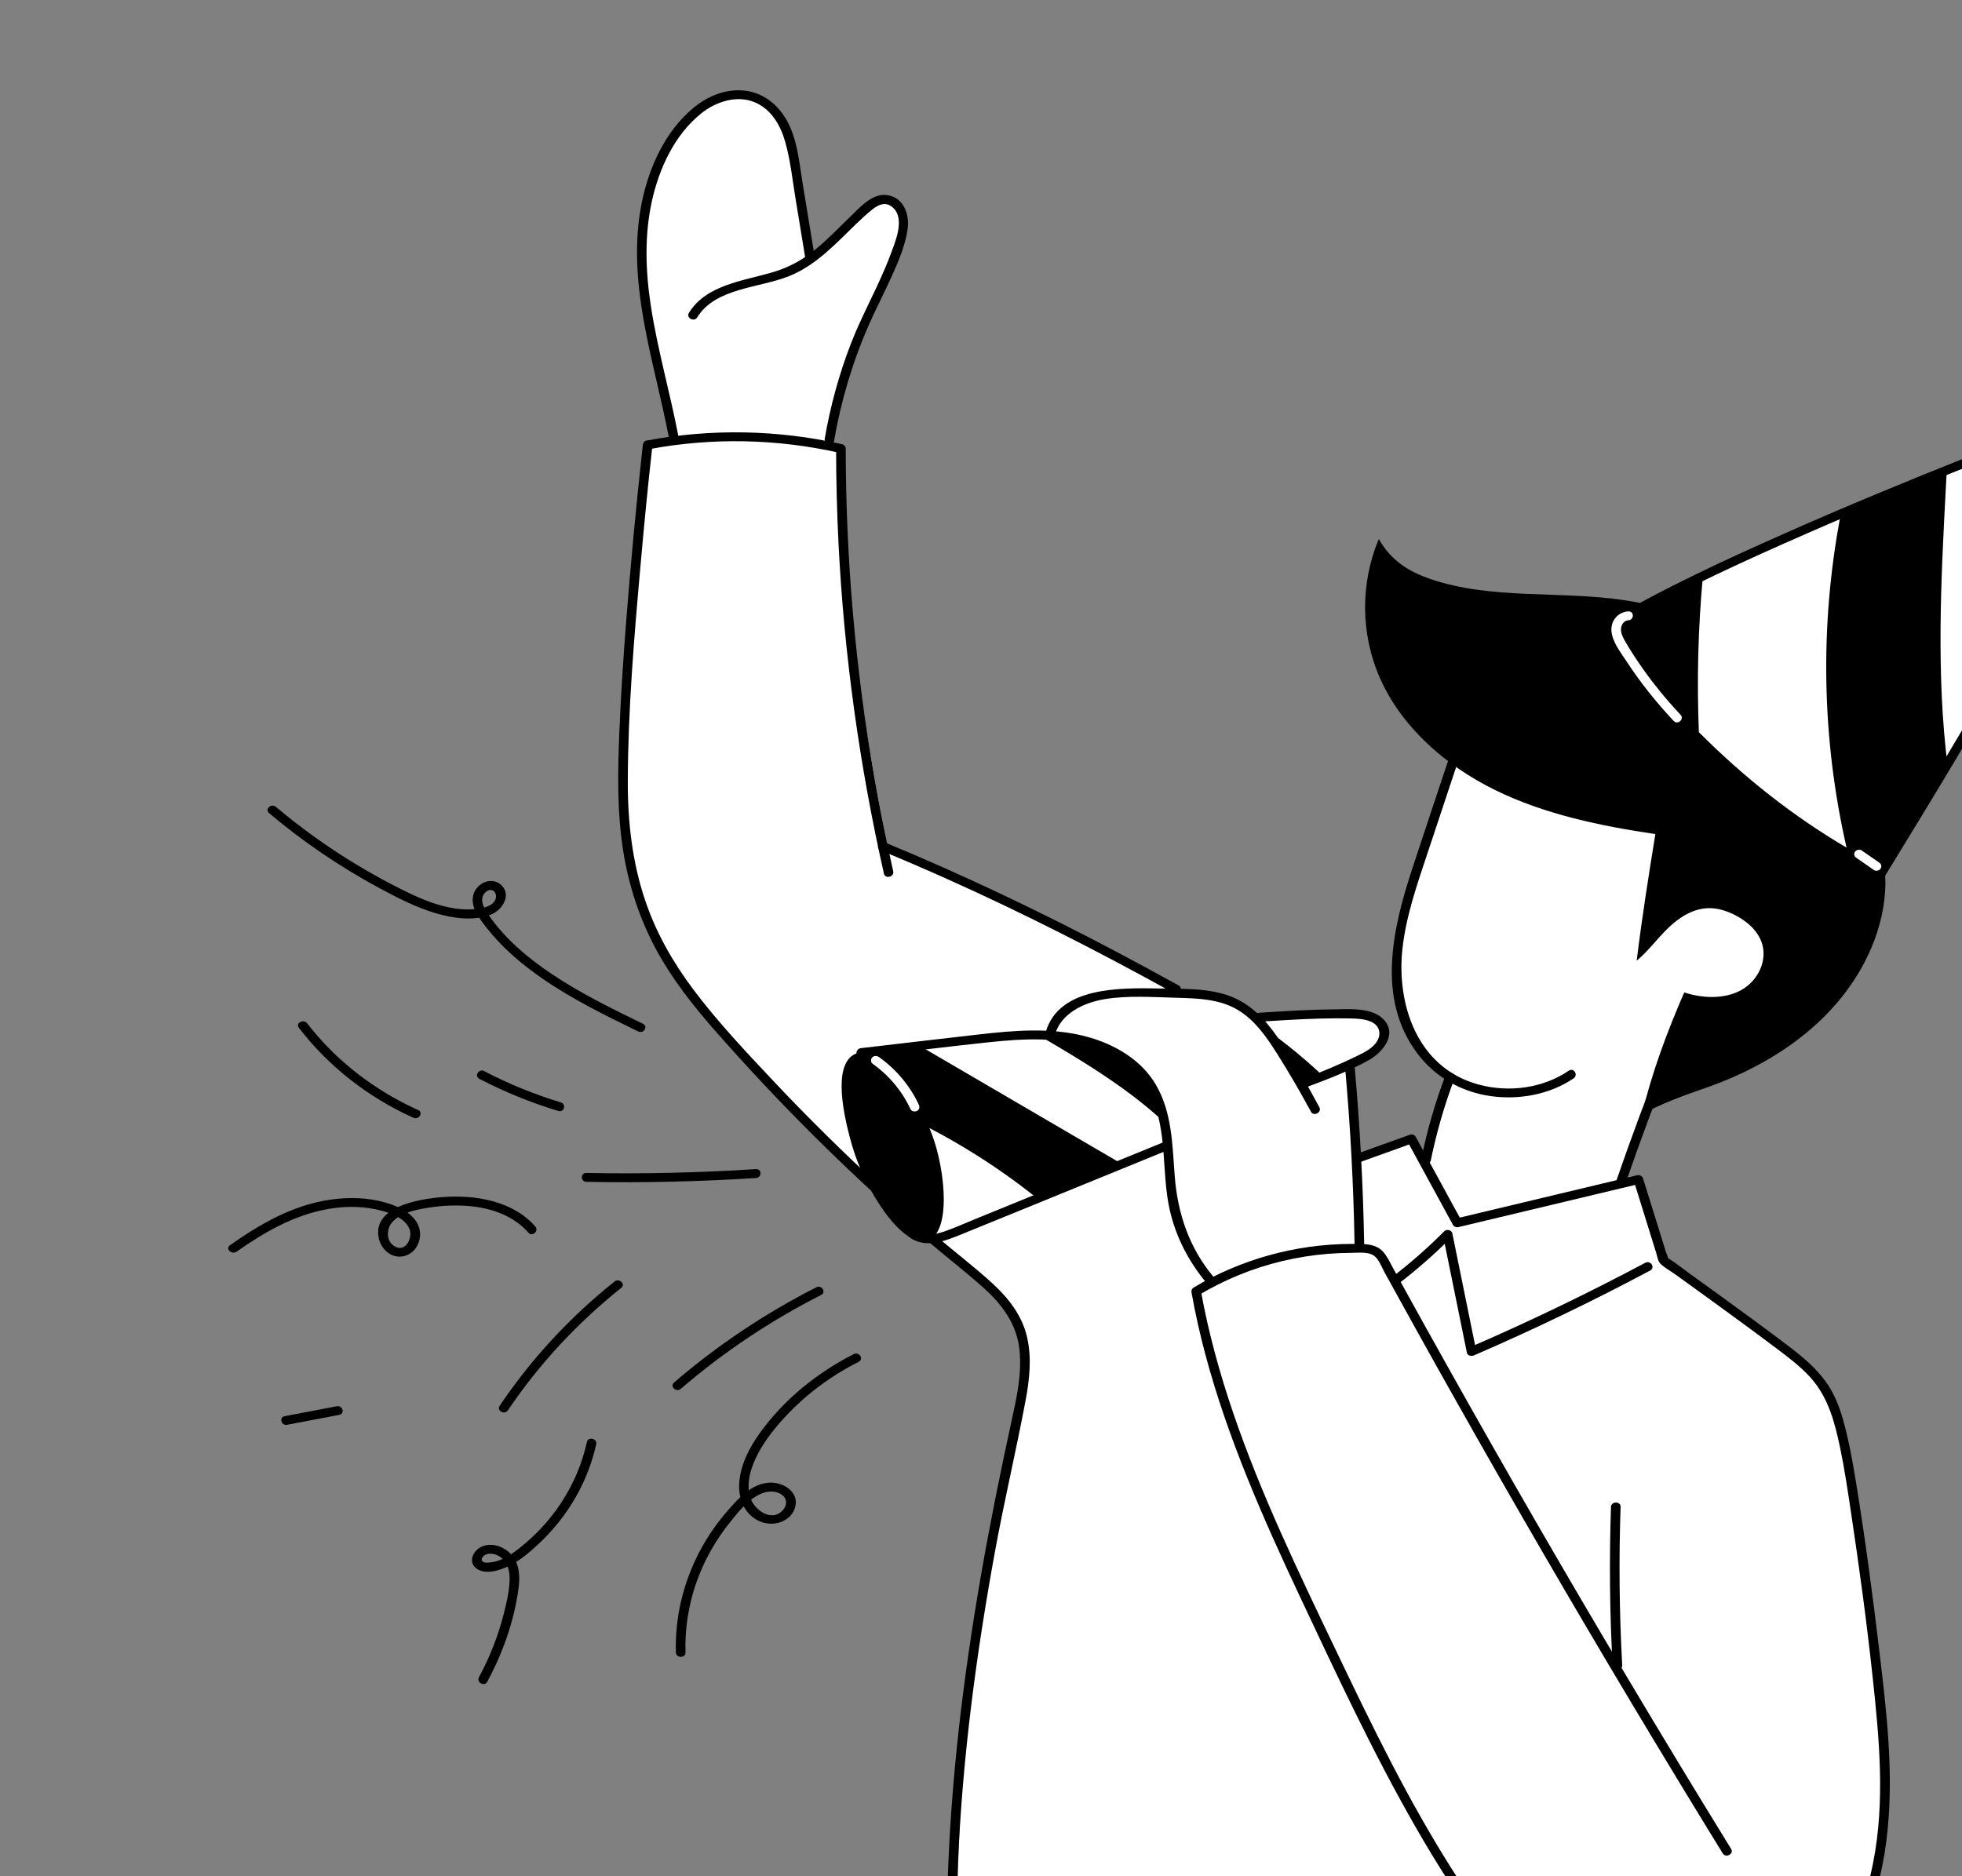 <svg width="207" height="198" viewBox="0 0 207 198" fill="none" xmlns="http://www.w3.org/2000/svg">
<rect x="0" y="0" width="207" height="198" fill="#808080" stroke="none"/>
<path d="M147.339 102.943C147.528 107.013 149.358 111.24 153.084 113.671C152.4 115.881 151.755 118.095 151.129 120.314C150.42 122.835 149.751 125.364 149.115 127.902C148.324 131.051 152.881 134.195 156.699 134.388C159.955 134.55 163.022 132.879 166.278 132.744C166.661 132.726 167.069 132.731 167.384 132.524C167.651 132.354 167.797 132.062 167.928 131.783C169.835 127.794 171.422 123.675 172.678 119.47C173.319 117.332 173.921 115.09 175.43 113.37C178.123 110.306 182.985 109.659 186.086 106.95C187.537 105.683 188.541 103.985 188.91 102.171C189.298 100.293 189.021 98.361 188.745 96.47C188.473 94.624 188.196 92.755 187.449 91.021C186.838 89.61 185.926 88.317 184.863 87.158C181.262 83.222 176.031 80.864 170.703 79.35C165.38 77.832 159.839 77.05 154.482 75.64C152.75 80.527 151.153 85.743 149.557 90.958C148.363 94.875 147.15 98.873 147.339 102.943Z" fill="white"/>
<path d="M145.475 56.885C143.491 61.57 143.544 66.961 145.616 71.615C147.892 76.718 152.453 80.77 157.718 83.362C162.983 85.954 168.927 87.176 174.648 88.02C173.949 92.36 173.25 96.695 172.678 101.384C173.92 100.351 174.852 99.04 176.007 97.925C177.161 96.807 178.656 95.846 180.325 95.837C181.237 95.832 182.125 96.115 182.931 96.506C184.227 97.139 185.386 98.132 185.852 99.421C186.512 101.236 185.571 103.379 183.829 104.412C182.087 105.445 179.724 105.396 177.695 104.731C175.953 108.734 174.265 113.176 173.25 117.583C175.23 116.483 177.734 115.571 179.898 114.825C184.6 113.199 189.006 110.719 192.432 107.319C195.858 103.918 198.255 99.565 198.808 94.947C199.075 92.728 198.9 90.397 197.789 88.415C196.348 85.841 193.475 84.152 190.53 83.505C191.461 78.582 189.341 73.403 185.595 69.804C181.849 66.21 176.637 64.108 171.305 63.327C164.521 62.329 157.354 63.304 150.91 61.103C148.848 60.393 146.814 59.288 145.475 56.885Z" fill="black"/>
<path d="M71.284 50.42C71.424 42.586 67.654 35.052 67.591 27.218C67.562 23.494 68.382 19.77 69.983 16.356C71.022 14.146 72.487 11.971 74.758 10.79C77.029 9.604 80.251 9.734 81.896 11.603C82.871 12.713 83.143 14.2 83.386 15.61C84.036 19.442 84.686 23.274 85.336 27.101C87.423 25.722 89.116 24.181 90.815 22.64C91.829 21.719 93.454 20.767 94.507 21.648C95.031 22.088 95.129 22.811 95.109 23.462C95.027 26.247 93.522 28.795 92.251 31.315C89.175 37.411 87.268 44.005 86.661 50.77C81.435 52.545 75.612 51.337 71.284 50.42Z" fill="white"/>
<path d="M169.602 65.963C172.586 70.033 175.789 73.815 179.234 77.265C183.96 82.004 189.133 86.106 194.815 89.448C196.067 90.189 197.343 90.89 198.649 91.555C201.041 88.078 203.317 84.538 205.495 80.94C209.358 74.579 212.915 68.052 216.272 61.435C218.922 56.228 221.455 50.968 223.915 45.69C224.541 44.337 223.09 42.958 221.62 43.516C219.921 44.153 218.257 44.782 216.617 45.407C212.725 46.885 208.999 48.336 205.388 49.778C201.545 51.314 197.829 52.846 194.175 54.413C189.269 56.511 184.48 58.672 179.642 60.981C176.332 62.562 173.004 64.215 169.602 65.963Z" fill="black"/>
<path d="M205.389 49.774C205.36 50.304 205.335 50.839 205.301 51.369C204.777 61.22 204.263 71.184 205.495 80.936C209.358 74.575 212.915 68.048 216.273 61.431C215.972 56.085 216.079 50.722 216.617 45.398C212.726 46.881 208.999 48.332 205.389 49.774ZM179.647 60.982C179.152 66.395 179.021 71.835 179.239 77.266C183.965 82.005 189.138 86.107 194.82 89.449C192.19 77.958 191.981 65.991 194.18 54.414C189.274 56.512 184.48 58.668 179.647 60.982ZM169.671 214.372C169.777 215.778 169.758 217.193 169.607 218.595C161.557 219.875 153.342 219.83 145.176 219.776C130.279 219.682 114.916 219.507 101.237 214.044C100.271 191.781 102.217 171.984 108.147 143.692C108.404 142.466 108.195 141.167 107.763 139.981C107.079 138.086 105.371 136.684 103.746 135.363C92.585 126.276 82.089 116.397 73.403 105.23C70.754 101.82 68.241 98.231 66.974 94.197C65.877 90.698 65.761 87.01 65.737 83.366C65.654 71.116 66.513 58.857 68.308 46.719C75.102 45.645 81.924 46.418 88.655 47.186C89.106 61.588 90.819 75.793 93.745 89.781C103.503 94.089 113.053 97.638 121.704 102.687C130.356 107.737 138.14 114.425 142.715 122.893C144.627 121.599 146.728 120.755 148.917 120.193C150.44 122.844 151.964 126.011 153.745 129.047C160.048 127.727 166.293 126.316 172.859 124.483C173.785 127.228 174.712 129.973 175.508 133.014C180.181 136.168 184.713 139.492 189.1 142.978C190.41 144.02 191.725 145.098 192.627 146.459C193.738 148.144 194.132 150.134 194.495 152.079C196.684 163.777 198.47 175.573 198.669 187.446C198.761 192.868 198.479 198.47 196 203.384C193.811 207.719 189.934 211.304 185.252 213.325C180.569 215.347 175.115 215.778 169.671 214.372Z" fill="white"/>
<path d="M144.771 142.132C142.471 132.775 143.99 122.96 142.515 113.459C142.37 112.515 142.146 111.5 141.375 110.871C140.793 110.4 139.997 110.229 139.23 110.162C137.435 109.995 135.63 110.274 133.863 110.615C132.791 110.822 131.67 111.082 130.889 111.792C130.374 112.259 130.054 112.888 129.841 113.526C129.278 115.206 129.384 117.003 129.491 118.76C129.763 123.148 130.074 127.677 132.204 131.603C133.194 133.427 134.552 135.057 136.032 136.567C137.871 138.44 139.919 140.133 142.127 141.625C142.782 142.056 143.631 142.487 144.771 142.132Z" fill="white"/>
<path d="M90.506 111.204C90.991 112.934 91.496 114.605 92.015 116.231C93.607 121.177 95.392 125.709 97.542 130.076C97.688 130.381 97.867 130.705 98.192 130.857C98.619 131.051 99.124 130.862 99.556 130.678C102.53 129.393 105.51 128.117 108.489 126.832C108.795 126.702 109.091 126.572 109.397 126.442C112.303 125.193 115.215 123.944 118.116 122.686C120.217 121.783 122.314 120.88 124.41 119.982C129.447 117.817 134.479 115.651 139.511 113.482C140.515 113.05 141.524 112.619 142.529 112.183C143.441 111.788 144.382 111.379 145.062 110.692C145.741 110.005 146.11 108.967 145.688 108.122C145.033 106.815 143.092 106.73 141.539 106.842C138.356 107.071 135.173 107.305 131.994 107.534C124.478 108.078 116.957 108.626 109.44 109.165C109.013 109.196 108.591 109.228 108.164 109.259C104.384 109.538 100.599 109.807 96.838 110.256C94.718 110.512 92.607 110.818 90.506 111.204Z" fill="white"/>
<path d="M109.44 109.173C114.856 112.331 120.232 115.583 124.415 119.985C129.452 117.82 134.484 115.655 139.516 113.485C137.206 111.302 134.687 109.307 131.999 107.542C124.478 108.086 116.957 108.634 109.44 109.173ZM90.506 111.203C90.992 112.933 91.496 114.604 92.015 116.23C92.835 116.571 93.66 116.931 94.471 117.295C99.847 119.734 104.874 122.811 109.397 126.441C112.303 125.192 115.215 123.943 118.117 122.685C111.027 118.543 103.933 114.402 96.839 110.255C94.718 110.511 92.607 110.817 90.506 111.203Z" fill="black"/>
<path d="M140.957 121.828C139.035 117.547 137.085 113.221 134.154 109.457C133.125 108.141 131.951 106.874 130.427 106.061C129.166 105.387 127.72 105.059 126.274 104.866C123.653 104.511 120.985 104.569 118.364 104.902C116.831 105.095 115.288 105.392 113.929 106.065C112.57 106.739 111.391 107.849 110.984 109.228C114.215 109.03 117.452 110.382 119.655 112.579C121.858 114.776 123.066 117.741 123.289 120.732C123.386 122.049 123.304 123.369 123.391 124.686C123.77 130.292 127.244 135.336 131.32 139.496C132.13 140.323 132.98 141.136 134.023 141.688C135.066 142.241 136.338 142.515 137.492 142.192C138.807 141.823 139.773 140.727 140.239 139.528C140.705 138.328 140.748 137.03 140.744 135.759C140.719 131.572 140.258 127.385 140.957 121.828Z" fill="white"/>
<path d="M90.415 111.15C93.879 109.973 96.892 115.907 98.334 119.739C99.775 123.571 100.391 130.278 97.746 130.938C95.102 131.598 91.269 125.565 89.924 120.974C88.59 116.388 88.081 111.94 90.415 111.15Z" fill="black"/>
<path d="M175.943 183.681C165.569 166.417 155.199 149.154 144.825 131.89C138.046 131.751 131.233 133.346 125.333 136.445C132.078 157.285 139.458 178.398 153.195 196.052C153.554 196.51 153.952 196.991 154.53 197.175C155 197.323 155.515 197.243 156.005 197.153C163.88 195.684 171.004 191.039 175.943 183.681Z" fill="white"/>
<path d="M197.701 92.44C202.786 84.143 207.862 75.841 212.583 67.36C214.942 63.124 217.213 58.847 219.343 54.508C220.41 52.338 221.444 50.155 222.434 47.958C222.841 47.051 223.676 45.775 223.254 44.764C222.754 43.565 220.988 44.288 220.022 44.544C218.251 45.02 216.567 45.721 214.869 46.381C212.855 47.158 210.846 47.945 208.842 48.74C202.709 51.175 196.609 53.681 190.578 56.322C184.26 59.09 177.956 61.96 171.969 65.307C171.338 65.657 170.712 66.017 170.091 66.385C169.537 66.709 169.038 65.895 169.586 65.567C175.521 62.068 181.858 59.148 188.195 56.336C194.527 53.524 200.938 50.873 207.386 48.304C209.565 47.437 211.749 46.579 213.937 45.73C215.427 45.151 216.917 44.522 218.445 44.028C219.576 43.659 220.808 43.264 222.007 43.16C222.982 43.075 223.807 43.533 224.176 44.378C224.588 45.317 224.263 46.291 223.87 47.19C223.385 48.295 222.88 49.391 222.375 50.487C220.279 55.002 218.018 59.449 215.65 63.847C210.904 72.652 205.727 81.241 200.491 89.803C199.855 90.841 199.22 91.878 198.584 92.916C198.259 93.437 197.381 92.965 197.701 92.44ZM142.913 131.311C142.806 125.066 142.471 118.827 141.908 112.601C141.855 111.999 142.869 111.994 142.923 112.596C143.481 118.822 143.815 125.062 143.927 131.306C143.937 131.913 142.922 131.913 142.913 131.311ZM138.312 117.318C137.182 115.225 135.983 113.163 134.707 111.146C133.644 109.47 132.451 107.723 130.67 106.622C128.695 105.405 126.303 105.355 124.012 105.292C121.576 105.225 119.014 105.041 116.603 105.432C114.327 105.8 111.954 106.945 111.313 109.156C111.144 109.74 110.163 109.502 110.328 108.918C111.716 104.129 118.092 104.241 122.338 104.313C124.818 104.358 127.506 104.255 129.84 105.149C131.99 105.971 133.518 107.642 134.755 109.412C136.415 111.784 137.837 114.326 139.2 116.851C139.487 117.39 138.608 117.861 138.312 117.318Z" fill="black"/>
<path d="M90.837 110.611C94.957 110.131 99.076 109.641 103.201 109.174C106.971 108.743 110.897 108.397 114.604 109.385C117.613 110.189 120.403 111.847 121.931 114.439C123.673 117.395 123.683 120.849 123.94 124.119C124.246 128.019 125.435 131.671 128.06 134.784C128.458 135.255 127.74 135.92 127.337 135.444C125.236 132.951 123.804 130.022 123.256 126.896C122.669 123.54 122.999 120.054 121.897 116.779C120.883 113.765 118.462 111.631 115.279 110.571C111.761 109.398 107.961 109.601 104.312 109.991C99.819 110.468 95.335 111.029 90.847 111.555C90.197 111.627 90.197 110.688 90.837 110.611ZM132.776 106.882C135.377 106.716 137.978 106.545 140.588 106.523C142.277 106.505 144.781 106.262 146.013 107.619C147.44 109.187 145.882 111.065 144.364 111.905C142.335 113.023 140.098 113.886 137.915 114.699C137.308 114.923 137.051 114.016 137.653 113.791C139.545 113.086 141.404 112.3 143.209 111.419C144.004 111.033 144.883 110.593 145.315 109.829C145.751 109.052 145.528 108.217 144.664 107.83C144 107.529 143.218 107.493 142.49 107.475C141.442 107.453 140.389 107.462 139.336 107.489C137.148 107.547 134.969 107.686 132.786 107.826C132.126 107.862 132.126 106.923 132.776 106.882Z" fill="black"/>
<path d="M123.213 121.375C118.404 123.338 113.591 125.301 108.782 127.264C106.395 128.239 104.012 129.213 101.625 130.184C99.786 130.934 97.544 131.891 95.792 130.444C95.307 130.04 96.03 129.384 96.515 129.784C97.389 130.507 98.621 130.301 99.626 129.959C100.722 129.586 101.785 129.097 102.857 128.661C105.051 127.767 107.244 126.869 109.437 125.975C113.863 124.169 118.288 122.363 122.713 120.557C123.3 120.314 123.81 121.128 123.213 121.375ZM181.757 195.59C175.322 185.132 169.024 174.603 162.866 164.001C159.809 158.732 156.786 153.449 153.797 148.148C152.302 145.498 150.818 142.843 149.342 140.183C148.605 138.854 147.867 137.524 147.135 136.19C146.775 135.543 146.421 134.892 146.062 134.245C145.771 133.71 145.485 132.888 144.951 132.506C144.349 132.075 143.272 132.21 142.549 132.214C141.748 132.219 140.943 132.25 140.142 132.313C138.512 132.443 136.896 132.699 135.309 133.077C132.16 133.827 129.171 135.049 126.449 136.688C126.526 136.513 126.609 136.334 126.687 136.158C128.278 145.013 131.476 153.525 135.164 161.8C137.003 165.928 138.958 170.012 140.914 174.095C142.83 178.106 144.762 182.118 146.814 186.071C148.847 189.984 151.007 193.843 153.394 197.585C155.718 201.228 158.227 204.848 161.168 208.096C163.963 211.182 167.355 213.747 171.756 214.417C175.958 215.055 180.519 214.233 184.43 212.764C188.133 211.376 191.49 209.161 193.737 206.07C195.809 203.218 196.979 199.889 197.634 196.524C198.89 190.087 198.279 183.555 197.585 177.1C196.954 171.224 196.158 165.358 195.275 159.509C194.941 157.294 194.615 155.066 194.159 152.869C193.596 150.183 192.917 147.452 190.962 145.313C189.875 144.123 188.555 143.148 187.254 142.169C186.056 141.266 184.847 140.372 183.634 139.483C181.339 137.798 179.034 136.131 176.725 134.469C176.23 134.114 175.623 133.787 175.191 133.369C174.91 133.099 174.847 132.578 174.74 132.228C174.099 130.17 173.464 128.117 172.823 126.06C172.673 125.575 172.522 125.085 172.367 124.6C172.576 124.712 172.78 124.82 172.988 124.932C167.408 126.267 161.823 127.596 156.243 128.93C155.452 129.119 154.661 129.308 153.875 129.496C153.666 129.546 153.404 129.461 153.302 129.276C151.691 126.325 150.08 123.374 148.474 120.422C148.663 120.494 148.857 120.571 149.046 120.642C147.212 121.303 145.378 121.963 143.549 122.619C142.942 122.839 142.68 121.927 143.287 121.712C145.121 121.051 146.955 120.391 148.784 119.735C148.983 119.663 149.265 119.784 149.357 119.955C150.968 122.906 152.579 125.858 154.185 128.809C153.996 128.737 153.802 128.661 153.613 128.589C159.193 127.255 164.778 125.925 170.358 124.591C171.149 124.402 171.94 124.214 172.726 124.025C172.993 123.962 173.27 124.11 173.347 124.357C173.852 125.984 174.357 127.61 174.866 129.236C175.167 130.211 175.473 131.186 175.773 132.156C175.827 132.336 176.006 132.65 175.987 132.839C175.972 132.973 175.919 132.681 175.89 132.69C175.909 132.686 176.031 132.794 176.05 132.807C176.744 133.243 177.394 133.769 178.054 134.249C179.19 135.067 180.325 135.889 181.461 136.711C183.935 138.508 186.41 140.309 188.836 142.16C190.263 143.252 191.621 144.402 192.65 145.839C193.533 147.079 194.077 148.476 194.475 149.909C195.057 152.011 195.445 154.141 195.795 156.283C196.77 162.271 197.575 168.291 198.289 174.311C199.021 180.492 199.769 186.722 199.167 192.944C198.832 196.43 198.095 199.907 196.605 203.132C195.076 206.439 192.699 209.255 189.496 211.308C186.153 213.451 182.174 214.749 178.166 215.288C173.706 215.886 169.179 215.437 165.389 213.038C161.833 210.787 159.217 207.476 156.791 204.238C154.054 200.585 151.613 196.754 149.362 192.827C144.839 184.944 141.021 176.718 137.173 168.543C133.257 160.223 129.53 151.773 127.172 142.942C126.594 140.776 126.104 138.593 125.711 136.396C125.672 136.176 125.745 135.988 125.949 135.866C130.864 132.915 136.682 131.289 142.544 131.271C143.791 131.266 145.184 131.168 146.009 132.196C146.441 132.735 146.732 133.387 147.062 133.984C147.435 134.667 147.814 135.35 148.188 136.033C149.692 138.764 151.211 141.491 152.734 144.213C158.868 155.169 165.156 166.058 171.591 176.867C175.225 182.976 178.913 189.063 182.645 195.123C182.965 195.648 182.082 196.116 181.757 195.59Z" fill="black"/>
<path d="M170.136 175.739C169.83 170.169 169.777 164.594 169.966 159.019C169.985 158.413 171 158.408 170.98 159.014C170.791 164.589 170.844 170.164 171.15 175.734C171.184 176.336 170.17 176.341 170.136 175.739ZM174.095 134.083C168.039 137.308 161.838 140.296 155.505 143.036C155.234 143.153 154.831 143.067 154.763 142.748C153.924 138.629 153.084 134.51 152.249 130.39C152.531 130.462 152.812 130.534 153.094 130.601C151.41 132.295 149.615 133.881 147.703 135.354C147.203 135.736 146.485 135.071 146.989 134.685C148.896 133.211 150.697 131.626 152.38 129.932C152.628 129.68 153.157 129.802 153.225 130.143C154.064 134.263 154.904 138.382 155.738 142.501C155.491 142.407 155.243 142.308 154.996 142.214C161.328 139.473 167.53 136.486 173.585 133.261C174.158 132.964 174.663 133.782 174.095 134.083ZM170.296 214.965C170.51 215.984 170.587 216.991 170.505 218.028C170.49 218.244 170.359 218.424 170.126 218.487C166.39 219.502 162.353 219.848 158.495 220.135C148.077 220.908 137.581 220.247 127.197 219.309C122.408 218.873 117.618 218.343 112.873 217.593C109.655 217.08 106.351 216.537 103.279 215.468C102.391 215.158 101.198 214.794 100.64 214.035C100.057 213.24 100.091 212.193 100.048 211.277C99.985 209.812 99.941 208.352 99.917 206.888C99.829 201.488 100.004 196.084 100.397 190.698C101.198 179.746 102.882 168.861 105.026 158.071C105.555 155.412 106.113 152.752 106.691 150.102C107.244 147.577 107.846 144.985 107.554 142.393C107.263 139.792 105.812 137.748 103.828 135.961C101.926 134.245 99.868 132.672 97.918 131.001C89.795 124.043 82.244 116.536 75.276 108.581C73.025 106.007 70.924 103.307 69.303 100.346C67.478 97 66.304 93.393 65.731 89.682C65.096 85.572 65.174 81.43 65.343 77.293C65.503 73.335 65.765 69.382 66.076 65.433C66.532 59.589 67.08 53.754 67.716 47.923C67.75 47.599 67.789 47.276 67.823 46.952C67.847 46.755 67.964 46.539 68.201 46.494C75.034 45.218 82.079 45.344 88.848 46.88C89.067 46.93 89.227 47.127 89.227 47.334C89.241 59.009 90.251 70.68 92.279 82.203C92.852 85.468 93.511 88.716 94.239 91.955C94.37 92.544 93.395 92.791 93.259 92.198C90.673 80.747 89.062 69.112 88.47 57.424C88.3 54.063 88.218 50.703 88.213 47.339C88.339 47.491 88.465 47.64 88.591 47.792C81.992 46.297 75.121 46.157 68.463 47.406C68.59 47.253 68.716 47.101 68.842 46.948C68.357 51.229 67.944 55.514 67.566 59.8C66.896 67.324 66.26 74.889 66.236 82.441C66.222 86.722 66.707 91.03 68.104 95.127C69.23 98.428 70.967 101.501 73.088 104.34C75.655 107.777 78.658 110.957 81.618 114.102C85.238 117.947 89.013 121.671 92.924 125.265C94.88 127.062 96.874 128.822 98.898 130.556C100.844 132.214 102.906 133.773 104.779 135.502C106.482 137.075 107.85 138.894 108.36 141.104C108.879 143.355 108.607 145.677 108.18 147.919C107.19 153.17 105.953 158.381 104.992 163.641C104.002 169.05 103.144 174.481 102.474 179.93C101.814 185.298 101.338 190.689 101.091 196.088C100.97 198.784 100.907 201.484 100.907 204.183C100.907 206.838 100.868 209.543 101.106 212.193C101.183 213.078 101.44 213.648 102.28 214.057C102.726 214.273 103.192 214.448 103.663 214.61C104.973 215.055 106.327 215.387 107.685 215.683C111.655 216.55 115.702 217.116 119.739 217.602C130.443 218.886 141.371 219.753 152.167 219.506C157.825 219.376 163.619 219.008 169.141 217.759C169.379 217.705 169.622 217.651 169.854 217.588C169.728 217.741 169.602 217.894 169.476 218.046C169.549 217.089 169.5 216.164 169.301 215.221C169.19 214.614 170.17 214.367 170.296 214.965Z" fill="black"/>
<path d="M123.828 104.793C116.059 100.494 108.125 96.437 99.978 92.785C97.635 91.734 95.276 90.719 92.899 89.735C92.302 89.488 92.816 88.675 93.408 88.922C101.672 92.345 109.727 96.186 117.592 100.336C119.854 101.531 122.1 102.749 124.337 103.984C124.9 104.29 124.391 105.107 123.828 104.793ZM87.013 46.3C87.595 42.895 88.513 39.54 89.764 36.287C90.997 33.089 92.758 30.088 93.947 26.881C94.452 25.524 95.544 23.053 94.165 21.872C93.438 21.247 92.681 21.584 92.021 22.114C91.419 22.595 90.856 23.125 90.308 23.651C88.178 25.699 86.135 27.981 83.252 29.14C80.064 30.416 75.484 30.367 73.562 33.493C73.242 34.019 72.359 33.551 72.684 33.022C74.489 30.075 78.332 29.661 81.491 28.74C83.238 28.233 84.742 27.393 86.106 26.265C87.367 25.218 88.488 24.037 89.662 22.914C90.628 21.993 91.963 20.394 93.53 20.578C95.359 20.798 95.956 22.636 95.767 24.091C95.544 25.829 94.816 27.527 94.093 29.131C93.321 30.852 92.438 32.532 91.681 34.257C89.944 38.201 88.721 42.325 87.998 46.529C87.891 47.136 86.911 46.893 87.013 46.3Z" fill="black"/>
<path d="M84.986 27.38C84.636 25.259 84.292 23.139 83.942 21.023C83.612 19.02 83.404 16.958 82.851 14.995C82.385 13.332 81.458 11.603 79.706 10.826C77.775 9.968 75.519 10.736 73.995 11.958C71.132 14.249 69.54 17.82 68.788 21.176C67.978 24.819 68.104 28.583 68.662 32.249C69.361 36.84 70.666 41.332 71.545 45.892C71.661 46.485 70.681 46.732 70.564 46.135C68.983 37.923 65.984 29.626 67.745 21.216C68.492 17.654 70.162 13.885 73.126 11.41C74.611 10.17 76.572 9.325 78.61 9.568C80.502 9.793 81.997 11.001 82.899 12.51C84.117 14.554 84.302 17.012 84.67 19.276C85.102 21.895 85.529 24.518 85.961 27.137C86.063 27.725 85.083 27.977 84.986 27.38ZM79.754 124.316C73.805 124.698 67.841 124.833 61.878 124.72C61.222 124.707 61.218 123.768 61.873 123.782C67.836 123.894 73.8 123.759 79.749 123.377C80.399 123.337 80.404 124.276 79.754 124.316ZM86.626 136.661C81.269 139.388 76.3 142.712 71.826 146.566C71.35 146.975 70.632 146.31 71.113 145.897C75.65 141.993 80.696 138.611 86.126 135.848C86.694 135.556 87.203 136.369 86.626 136.661ZM65.546 135.906C60.883 139.635 56.846 143.988 53.59 148.83C53.246 149.343 52.362 148.875 52.712 148.359C56.016 143.449 60.107 139.015 64.838 135.237C65.323 134.846 66.041 135.511 65.546 135.906ZM30.041 149.45C31.871 149.1 33.7 148.754 35.525 148.404C36.16 148.282 36.427 149.19 35.787 149.311C33.957 149.661 32.128 150.007 30.303 150.358C29.668 150.479 29.401 149.572 30.041 149.45ZM32.41 107.991C35.413 111.895 39.465 115.044 44.114 117.142C44.701 117.407 44.191 118.22 43.604 117.955C38.786 115.781 34.632 112.498 31.527 108.459C31.148 107.965 32.031 107.502 32.41 107.991ZM51.087 113.037C53.659 114.38 56.356 115.485 59.161 116.334C59.782 116.523 59.525 117.43 58.904 117.241C56.017 116.365 53.222 115.233 50.577 113.85C50.014 113.553 50.519 112.74 51.087 113.037ZM55.759 130.094C54.08 128.171 51.508 127.358 48.908 127.236C47.607 127.174 46.292 127.263 45.011 127.479C43.73 127.695 42.236 128.009 41.372 128.988C40.736 129.703 40.722 131.104 41.736 131.58C42.905 132.128 43.526 130.534 43.216 129.734C42.711 128.422 40.901 127.883 39.586 127.609C37.941 127.268 36.214 127.299 34.564 127.596C30.983 128.238 27.829 130.067 24.966 132.088C24.456 132.447 23.733 131.787 24.253 131.419C27.397 129.195 30.881 127.169 34.86 126.599C36.806 126.32 38.824 126.369 40.712 126.918C42.202 127.349 43.939 128.207 44.269 129.761C44.516 130.92 43.861 132.344 42.507 132.582C41.202 132.811 40.188 131.756 39.96 130.66C39.266 127.371 44.075 126.545 46.598 126.338C50.155 126.046 54.129 126.738 56.477 129.433C56.89 129.896 56.172 130.565 55.759 130.094ZM90.59 143.718C87.644 145.205 85.014 147.168 82.831 149.526C81.739 150.703 80.73 151.979 79.987 153.376C79.255 154.746 78.697 156.444 79.128 157.967C79.487 159.229 81.326 160.716 82.579 159.387C83.044 158.892 83.083 158.178 82.506 157.751C81.943 157.334 81.142 157.325 80.497 157.554C79.026 158.084 77.852 159.598 76.95 160.734C75.989 161.938 75.164 163.236 74.485 164.598C72.961 167.657 72.223 171.021 72.325 174.391C72.345 174.997 71.331 175.001 71.311 174.395C71.2 170.765 72.049 167.145 73.737 163.87C74.577 162.248 75.625 160.73 76.848 159.333C77.925 158.106 79.298 156.579 81.142 156.467C82.637 156.377 84.248 157.419 83.923 158.933C83.593 160.483 81.744 161.179 80.254 160.586C78.522 159.894 77.872 158.115 77.993 156.48C78.134 154.58 79.031 152.806 80.157 151.238C82.656 147.761 86.135 144.895 90.085 142.896C90.658 142.613 91.162 143.43 90.59 143.718ZM62.902 152.406C62.329 154.998 61.223 157.487 59.651 159.697C58.865 160.807 57.962 161.849 56.963 162.797C55.992 163.718 54.91 164.661 53.672 165.272C52.731 165.735 51.091 166.256 50.184 165.456C49.315 164.692 50.038 163.457 51.003 163.143C52.1 162.783 53.304 163.304 53.993 164.104C54.876 165.133 54.861 166.534 54.687 167.769C54.211 171.143 53.047 174.44 51.407 177.477C51.115 178.021 50.237 177.544 50.528 177.005C51.669 174.89 52.547 172.666 53.134 170.366C53.43 169.211 53.716 168.012 53.765 166.822C53.809 165.793 53.561 164.625 52.464 164.126C52.042 163.933 51.46 163.857 51.072 164.158C50.868 164.315 50.708 164.594 50.931 164.796C51.111 164.962 51.596 164.899 51.814 164.872C52.979 164.733 53.978 164.023 54.847 163.34C56.536 162.001 57.996 160.416 59.161 158.659C60.49 156.656 61.417 154.459 61.927 152.159C62.053 151.575 63.033 151.813 62.902 152.406ZM67.332 108.85C63.853 107.161 60.364 105.445 57.21 103.257C55.691 102.206 54.25 101.052 52.969 99.758C52.328 99.106 51.727 98.419 51.174 97.7C50.63 96.995 50.053 96.231 49.902 95.355C49.767 94.565 50.043 93.792 50.747 93.307C51.339 92.898 52.159 92.826 52.751 93.284C54.061 94.304 53.086 96.002 51.795 96.519C50.004 97.233 47.762 96.905 45.972 96.375C43.89 95.755 41.949 94.754 40.066 93.743C35.879 91.492 31.963 88.819 28.382 85.805C27.897 85.396 28.62 84.74 29.105 85.145C31.813 87.422 34.705 89.498 37.776 91.339C39.295 92.251 40.857 93.109 42.454 93.904C44.036 94.691 45.676 95.418 47.442 95.773C48.354 95.957 49.301 96.025 50.232 95.926C50.95 95.85 51.979 95.638 52.27 94.929C52.537 94.273 51.945 93.55 51.256 94.129C50.46 94.794 51.067 95.854 51.528 96.528C53.246 99.039 55.701 101.114 58.287 102.839C61.291 104.843 64.566 106.451 67.837 108.041C68.414 108.32 67.91 109.133 67.332 108.85Z" fill="black"/>
<path d="M96.064 117.057C95.186 115.153 93.808 113.504 92.042 112.233C91.823 112.076 91.872 111.73 92.046 111.568C92.265 111.37 92.546 111.415 92.765 111.572C94.589 112.88 96.04 114.627 96.942 116.59C97.049 116.824 97.01 117.093 96.753 117.233C96.54 117.349 96.171 117.291 96.064 117.057Z" fill="white"/>
<path d="M176.419 111.64C174.701 115.953 173.086 120.301 171.572 124.676C171.373 125.251 170.388 125.018 170.587 124.438C172.1 120.058 173.716 115.715 175.434 111.402C175.662 110.84 176.647 111.074 176.419 111.64ZM166.02 113.801C163.502 115.503 160.284 116.105 157.222 115.665C154.093 115.216 151.375 113.599 149.565 111.209C145.174 105.409 146.94 97.961 148.988 91.708C150.4 87.4 151.846 83.101 153.277 78.802C153.472 78.227 154.452 78.461 154.263 79.04C153.074 82.621 151.885 86.201 150.696 89.777C149.556 93.204 148.323 96.668 147.95 100.252C147.367 105.895 149.444 112.651 155.966 114.443C159.202 115.333 162.788 114.839 165.52 112.988C166.044 112.628 166.544 113.446 166.02 113.801Z" fill="black"/>
<path d="M153.462 113.792C152.395 116.618 151.56 119.51 150.958 122.448C150.837 123.046 149.857 122.803 149.973 122.21C150.575 119.268 151.41 116.375 152.477 113.554C152.691 112.983 153.676 113.217 153.462 113.792Z" fill="black"/>
<path d="M197.726 91.825C197.115 91.398 196.499 90.971 195.887 90.549C195.776 90.473 195.688 90.396 195.649 90.262C195.615 90.149 195.63 90.005 195.698 89.907C195.771 89.803 195.873 89.713 196.009 89.687C196.13 89.66 196.29 89.66 196.392 89.731C197.003 90.158 197.62 90.585 198.231 91.007C198.343 91.084 198.43 91.16 198.469 91.295C198.503 91.407 198.488 91.551 198.42 91.65C198.347 91.753 198.245 91.843 198.11 91.87C197.993 91.897 197.833 91.897 197.726 91.825ZM176.584 76.085C174.726 74.108 173.042 71.992 171.577 69.751C170.946 68.789 170.063 67.675 170.009 66.512C169.966 65.523 170.679 64.589 171.78 64.522C172.436 64.481 172.436 65.42 171.785 65.461C171.319 65.492 171.057 65.937 171.023 66.328C170.98 66.844 171.271 67.352 171.523 67.788C172.047 68.691 172.63 69.571 173.231 70.433C174.459 72.185 175.823 73.852 177.302 75.429C177.734 75.878 177.016 76.543 176.584 76.085Z" fill="white"/>
</svg>
